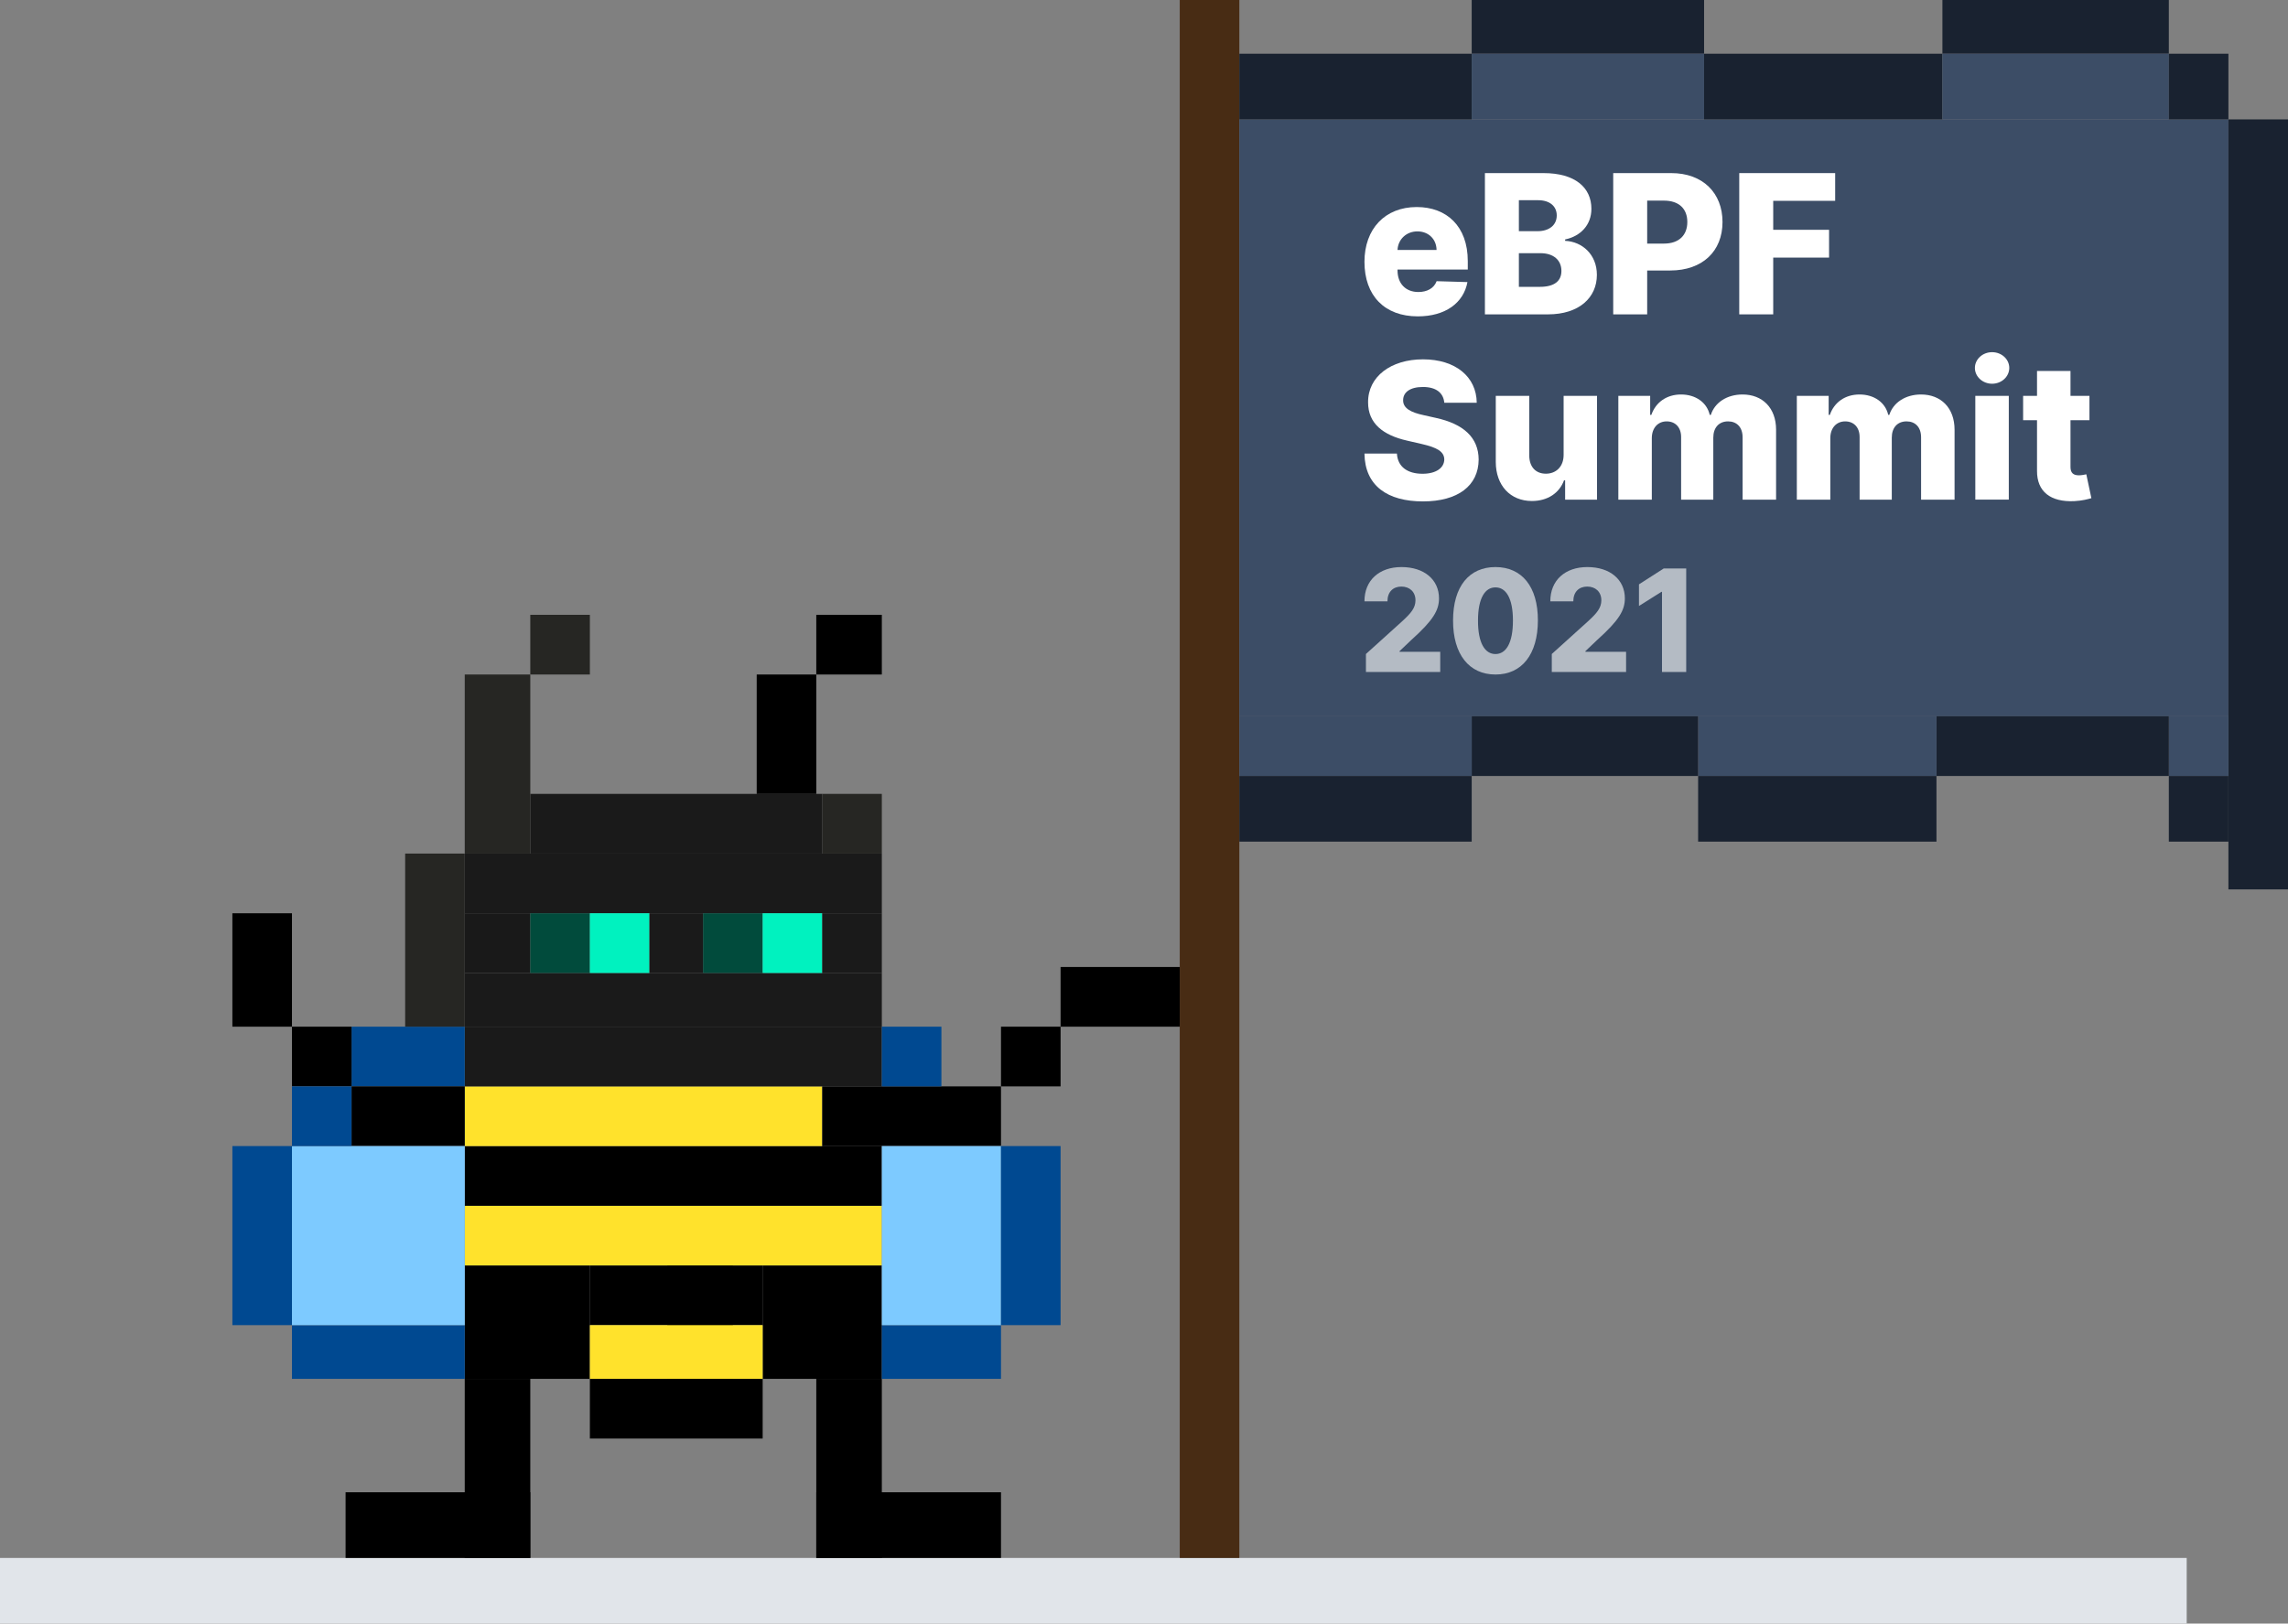 <svg width="448" height="318" viewBox="0 0 448 318" fill="none" xmlns="http://www.w3.org/2000/svg">
<rect x="0" y="0" width="448" height="318" fill="#808080" stroke="none"/>
<g clip-path="url(#clip0)">
<path d="M428.167 305.14H0V318H428.167V305.14Z" fill="#E1E5EA"/>
<path d="M103.834 292.279H67.667V305.14H103.834V292.279Z" fill="black"/>
<path d="M91 270.066V305.14H103.833V270.066H91Z" fill="black"/>
<path d="M130.667 238.5V273.573H143.5V238.5H130.667Z" fill="black"/>
<path d="M159.833 270.066V305.14H172.666V270.066H159.833Z" fill="black"/>
<path d="M196 292.279H159.833V305.14H196V292.279Z" fill="black"/>
<path d="M115.5 247.853H91V270.066H115.5V247.853Z" fill="black"/>
<path d="M172.666 247.853H149.333V270.066H172.666V247.853Z" fill="black"/>
<path d="M149.333 247.853H115.5V259.544H149.333V247.853Z" fill="black"/>
<path d="M172.667 236.162H91V247.853H172.667V236.162Z" fill="#FFE22C"/>
<path d="M172.667 224.471H91V236.162H172.667V224.471Z" fill="black"/>
<path d="M161 212.779H91V224.471H161V212.779Z" fill="#FFE22C"/>
<path d="M196 212.779H161V224.471H196V212.779Z" fill="black"/>
<path d="M172.667 201.088H91V212.779H172.667V201.088Z" fill="#1A1A1A"/>
<path d="M91 201.088H68.833V212.779H91V201.088Z" fill="#004991"/>
<path d="M91 259.544H57.167V270.066H91V259.544Z" fill="#004991"/>
<path d="M196 259.544H172.667V270.066H196V259.544Z" fill="#004991"/>
<path d="M196 224.471H172.667V259.544H196V224.471Z" fill="#7DCAFF"/>
<path d="M207.667 224.471H196V259.544H207.667V224.471Z" fill="#004991"/>
<path d="M242.667 0H231V305.14H242.667V0Z" fill="#482C14"/>
<path d="M436.334 23.383H242.667V140.295H436.334V23.383Z" fill="#3C4D66"/>
<path d="M282.798 78.879H289.152C289.098 73.809 285.01 70.381 278.628 70.381C272.355 70.381 267.838 73.756 267.877 78.8C267.865 82.917 270.786 85.233 275.532 86.305L278.401 86.967C281.417 87.656 282.771 88.463 282.798 89.985C282.771 91.64 281.203 92.792 278.535 92.792C275.6 92.792 273.669 91.441 273.521 88.834H267.167C267.247 95.174 271.711 98.206 278.615 98.206C285.452 98.206 289.5 95.148 289.527 89.999C289.5 85.67 286.538 83.022 281.123 81.844L278.762 81.315C276.269 80.785 274.687 79.965 274.741 78.35C274.755 76.867 276.042 75.795 278.615 75.795C281.203 75.795 282.624 76.947 282.798 78.879Z" fill="white"/>
<path d="M306.164 89.085C306.164 91.455 304.635 92.779 302.692 92.779C300.68 92.779 299.447 91.428 299.434 89.218V77.529H292.879V90.489C292.892 95.082 295.721 98.127 299.957 98.127C303.039 98.127 305.332 96.564 306.244 94.076H306.459V97.862H312.705V77.529H306.164V89.085Z" fill="white"/>
<path d="M316.878 97.862H323.432V85.829C323.432 83.817 324.626 82.533 326.342 82.533C328.044 82.533 329.17 83.711 329.17 85.591V97.862H335.471V85.723C335.471 83.777 336.557 82.533 338.367 82.533C340.029 82.533 341.209 83.632 341.209 85.657V97.862H347.764V84.174C347.764 79.872 345.082 77.265 341.195 77.265C338.152 77.265 335.752 78.84 334.988 81.262H334.773C334.224 78.827 332.012 77.265 329.157 77.265C326.342 77.265 324.196 78.787 323.339 81.262H323.111V77.529H316.878V97.862Z" fill="white"/>
<path d="M351.826 97.862H358.382V85.829C358.382 83.817 359.575 82.533 361.29 82.533C362.994 82.533 364.119 83.711 364.119 85.591V97.862H370.419V85.723C370.419 83.777 371.506 82.533 373.315 82.533C374.978 82.533 376.157 83.632 376.157 85.657V97.862H382.712V84.174C382.712 79.872 380.031 77.265 376.144 77.265C373.101 77.265 370.702 78.84 369.937 81.262H369.723C369.173 78.827 366.961 77.265 364.105 77.265C361.29 77.265 359.146 78.787 358.288 81.262H358.06V77.529H351.826V97.862Z" fill="white"/>
<path d="M386.775 97.861H393.33V77.529H386.775V97.861ZM390.059 75.159C391.922 75.159 393.424 73.769 393.424 72.062C393.424 70.354 391.922 68.978 390.059 68.978C388.209 68.978 386.694 70.354 386.694 72.062C386.694 73.769 388.209 75.159 390.059 75.159Z" fill="white"/>
<path d="M409.124 77.53H405.411V72.658H398.857V77.53H396.135V82.295H398.857V92.183C398.816 96.3 401.524 98.365 406.148 98.153C407.73 98.074 408.87 97.756 409.5 97.571L408.508 92.898C408.226 92.964 407.569 93.097 407.073 93.097C406.014 93.097 405.411 92.673 405.411 91.469V82.295H409.124V77.53Z" fill="white"/>
<path d="M277.605 61.963C283.018 61.963 286.579 59.329 287.332 55.249L281.3 55.073C280.789 56.451 279.446 57.194 277.726 57.194C275.201 57.194 273.642 55.505 273.642 52.966V52.79H287.398V51.142C287.398 44.306 283.261 40.551 277.403 40.551C271.17 40.551 267.167 44.847 267.167 51.277C267.167 57.924 271.116 61.963 277.605 61.963ZM273.642 48.954C273.736 46.887 275.362 45.32 277.537 45.32C279.7 45.32 281.259 46.833 281.286 48.954H273.642Z" fill="white"/>
<path d="M290.753 61.571H303.099C309.184 61.571 312.677 58.302 312.677 53.831C312.677 49.832 309.789 47.319 306.457 47.17V46.9C309.48 46.265 311.602 44.063 311.602 40.902C311.602 36.728 308.405 33.904 302.226 33.904H290.753V61.571ZM297.403 56.181V49.589H301.634C304.173 49.589 305.732 50.94 305.732 53.06C305.732 55.019 304.389 56.181 301.513 56.181H297.403ZM297.403 45.279V39.214H301.191C303.408 39.214 304.818 40.362 304.818 42.199C304.818 44.144 303.26 45.279 301.084 45.279H297.403Z" fill="white"/>
<path d="M315.875 61.571H322.525V52.979H327.038C333.339 52.979 337.275 49.224 337.275 43.482C337.275 37.795 333.419 33.904 327.239 33.904H315.875V61.571ZM322.525 47.711V39.294H325.802C328.784 39.294 330.384 40.916 330.384 43.482C330.384 46.036 328.784 47.711 325.802 47.711H322.525Z" fill="white"/>
<path d="M340.553 61.571H347.203V50.453H358.138V45.009H347.203V39.335H359.334V33.904H340.553V61.571Z" fill="white"/>
<path d="M267.455 131.616H282.003V127.666H274.037V127.537L276.389 125.3C280.65 121.469 281.763 119.519 281.763 117.194C281.763 113.541 278.874 111.066 274.412 111.066C270.065 111.066 267.158 113.65 267.167 117.777H271.668C271.668 115.946 272.761 114.887 274.393 114.887C275.995 114.887 277.157 115.907 277.157 117.58C277.157 119.094 276.235 120.124 274.623 121.618L267.455 128.092V131.616Z" fill="#B4BBC4"/>
<path d="M292.816 132.111C297.958 132.12 301.116 128.201 301.126 121.509C301.135 114.858 297.958 111.066 292.816 111.066C287.672 111.066 284.524 114.848 284.515 121.509C284.495 128.181 287.672 132.111 292.816 132.111ZM292.816 128.102C290.772 128.102 289.38 125.983 289.398 121.509C289.409 117.125 290.781 115.046 292.816 115.046C294.86 115.046 296.232 117.125 296.241 121.509C296.25 125.983 294.869 128.102 292.816 128.102Z" fill="#B4BBC4"/>
<path d="M303.847 131.616H318.394V127.666H310.429V127.537L312.781 125.3C317.042 121.469 318.155 119.519 318.155 117.194C318.155 113.541 315.266 111.066 310.804 111.066C306.457 111.066 303.549 113.65 303.559 117.777H308.06C308.06 115.946 309.153 114.887 310.785 114.887C312.387 114.887 313.549 115.907 313.549 117.58C313.549 119.094 312.627 120.124 311.015 121.618L303.847 128.092V131.616Z" fill="#B4BBC4"/>
<path d="M330.167 111.344H325.762L320.916 114.452V118.688L325.311 115.917H325.426V131.616H330.167V111.344Z" fill="#B4BBC4"/>
<path d="M288.167 10.523H242.667V23.383H288.167V10.523Z" fill="#192230"/>
<path d="M380.334 10.523H333.667V23.383H380.334V10.523Z" fill="#192230"/>
<path d="M333.667 0H288.167V10.522H333.667V0Z" fill="#192230"/>
<path d="M424.666 0H380.333V10.522H424.666V0Z" fill="#192230"/>
<path d="M424.666 10.523H380.333V23.383H424.666V10.523Z" fill="#3C4D66"/>
<path d="M333.667 10.523H288.167V23.383H333.667V10.523Z" fill="#3C4D66"/>
<path d="M436.334 10.523H424.667V23.383H436.334V10.523Z" fill="#192230"/>
<path d="M448 23.383H436.333V174.199H448V23.383Z" fill="#192230"/>
<path d="M436.334 140.294H424.667V151.985H436.334V140.294Z" fill="#3C4D66"/>
<path d="M424.667 140.294H379.167V151.985H424.667V140.294Z" fill="#192230"/>
<path d="M379.167 140.294H332.5V151.985H379.167V140.294Z" fill="#3C4D66"/>
<path d="M332.5 140.294H288.167V151.985H332.5V140.294Z" fill="#192230"/>
<path d="M288.167 140.294H242.667V151.985H288.167V140.294Z" fill="#3C4D66"/>
<path d="M288.167 151.985H242.667V164.846H288.167V151.985Z" fill="#192230"/>
<path d="M379.167 151.985H332.5V164.846H379.167V151.985Z" fill="#192230"/>
<path d="M436.334 151.985H424.667V164.846H436.334V151.985Z" fill="#192230"/>
<path d="M91 212.779H68.833V224.471H91V212.779Z" fill="black"/>
<path d="M91 224.471H57.167V259.544H91V224.471Z" fill="#7DCAFF"/>
<path d="M57.167 224.471H45.5V259.544H57.167V224.471Z" fill="#004991"/>
<path d="M57.167 178.875H45.5V201.088H57.167V178.875Z" fill="black"/>
<path d="M68.834 201.088H57.167V212.779H68.834V201.088Z" fill="black"/>
<path d="M68.834 212.779H57.167V224.471H68.834V212.779Z" fill="#004991"/>
<path d="M184.334 201.088H172.667V212.779H184.334V201.088Z" fill="#004991"/>
<path d="M207.667 201.088H196V212.779H207.667V201.088Z" fill="black"/>
<path d="M231 189.397H207.667V201.089H231V189.397Z" fill="black"/>
<path d="M172.667 190.566H91V201.088H172.667V190.566Z" fill="#1A1A1A"/>
<path d="M172.667 167.184H91V178.875H172.667V167.184Z" fill="#1A1A1A"/>
<path d="M161 155.492H103.833V167.183H161V155.492Z" fill="#1A1A1A"/>
<path d="M172.667 155.492H161V167.183H172.667V155.492Z" fill="#262623"/>
<path d="M148.167 132.11V155.492H159.834V132.11H148.167Z" fill="black"/>
<path d="M91 132.11V167.184H103.833V132.11H91Z" fill="#262623"/>
<path d="M103.833 120.419V132.11H115.5V120.419H103.833Z" fill="#262623"/>
<path d="M79.333 167.183V201.088H91V167.183H79.333Z" fill="#262623"/>
<path d="M159.833 120.419V132.11H172.666V120.419H159.833Z" fill="black"/>
<path d="M103.833 178.875H91V190.566H103.833V178.875Z" fill="#191919"/>
<path d="M115.5 178.875H103.833V190.566H115.5V178.875Z" fill="#014B3C"/>
<path d="M127.167 178.875H115.5V190.566H127.167V178.875Z" fill="#00F2BF"/>
<path d="M137.667 178.875H127.167V190.566H137.667V178.875Z" fill="#1A1A1A"/>
<path d="M149.334 178.875H137.667V190.566H149.334V178.875Z" fill="#014B3C"/>
<path d="M161 178.875H149.333V190.566H161V178.875Z" fill="#00F2BF"/>
<path d="M172.667 178.875H161V190.566H172.667V178.875Z" fill="#1A1A1A"/>
<path d="M149.333 259.544H115.5V270.066H149.333V259.544Z" fill="#FFE22C"/>
<path d="M149.333 270.066H115.5V281.758H149.333V270.066Z" fill="black"/>
</g>
<defs>
<clipPath id="clip0">
<rect width="448" height="318" fill="white"/>
</clipPath>
</defs>
</svg>
